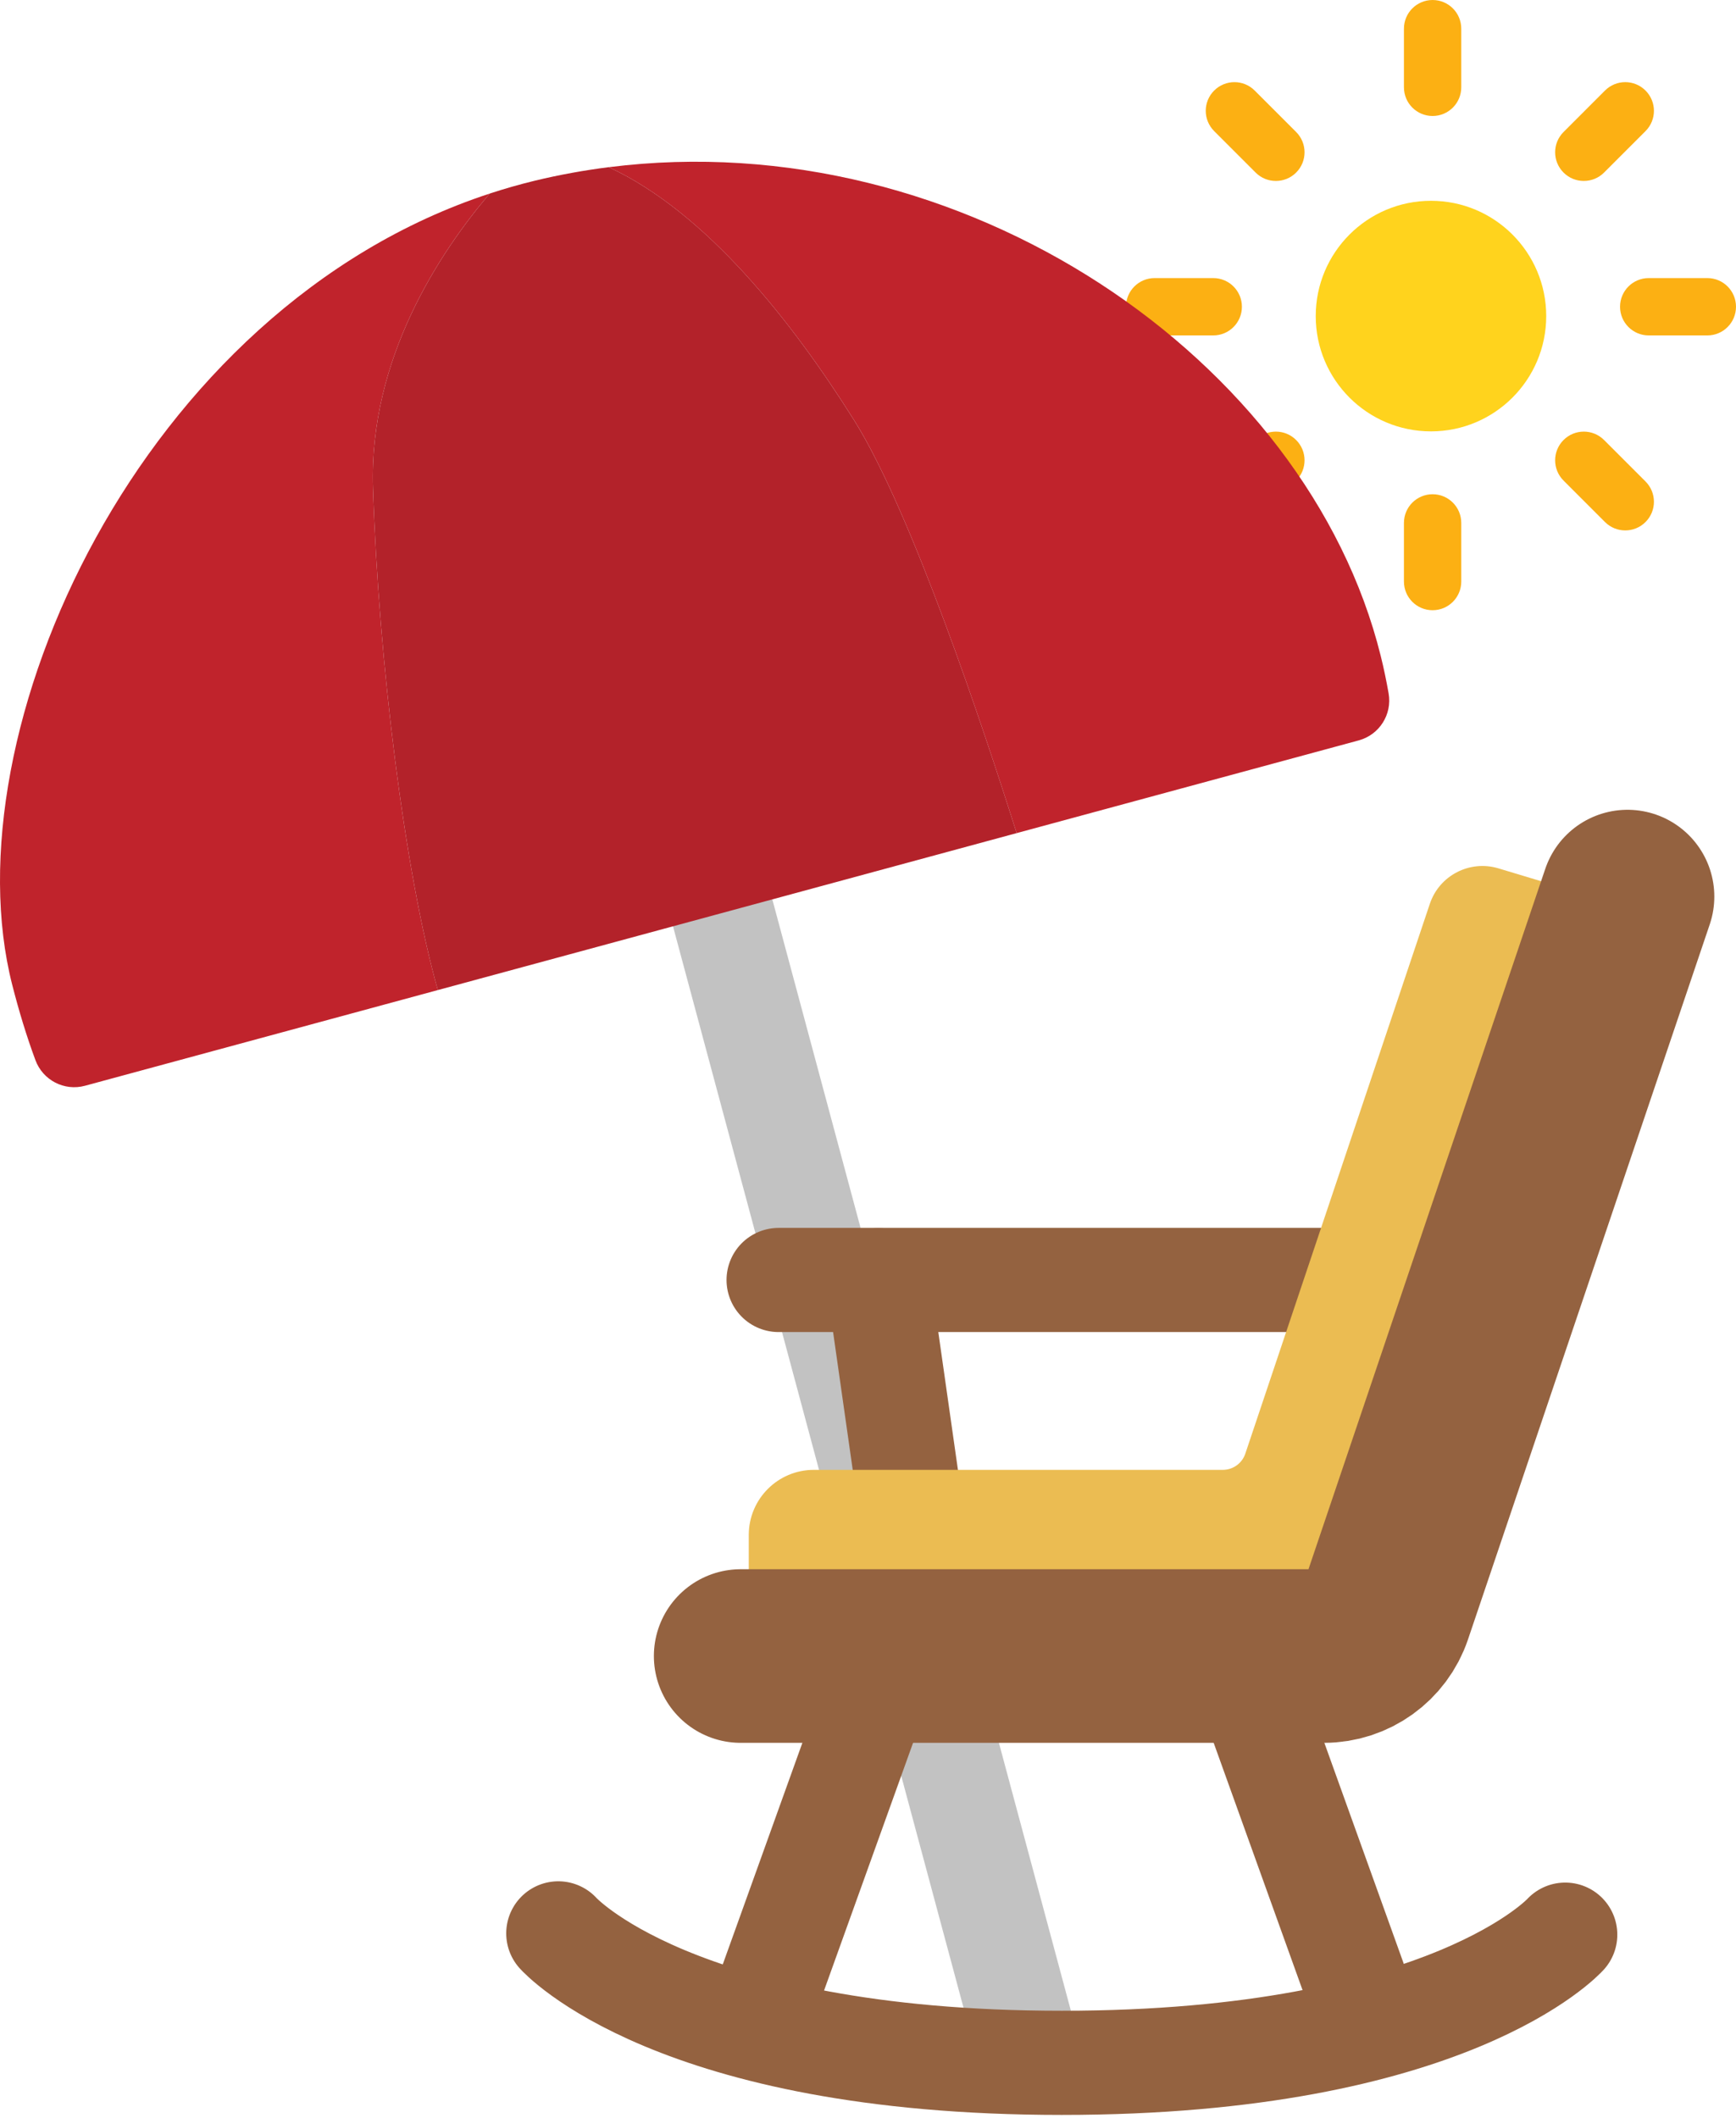 <svg width="100" height="122" viewBox="0 0 100 122" fill="none" xmlns="http://www.w3.org/2000/svg">
<g id="ICON" clip-path="url(#clip0_336_1836)">
<path id="Vector" d="M82.43 24.848C86.096 24.848 89.068 21.875 89.068 18.207C89.068 14.54 86.096 11.566 82.43 11.566C78.763 11.566 75.791 14.54 75.791 18.207C75.791 21.875 78.763 24.848 82.43 24.848Z" fill="#FFD31D"/>
<path id="Vector_2" d="M82.523 6.681C81.611 6.681 80.872 5.942 80.872 5.029V1.652C80.872 0.739 81.611 0 82.523 0C83.435 0 84.174 0.739 84.174 1.652V5.029C84.174 5.942 83.435 6.681 82.523 6.681Z" fill="#FCB013"/>
<path id="Vector_3" d="M82.523 35.15C81.611 35.15 80.872 34.411 80.872 33.499V30.121C80.872 29.208 81.611 28.469 82.523 28.469C83.435 28.469 84.174 29.208 84.174 30.121V33.499C84.174 34.411 83.435 35.15 82.523 35.15Z" fill="#FCB013"/>
<path id="Vector_4" d="M98.349 19.321H94.972C94.06 19.321 93.321 18.582 93.321 17.669C93.321 16.757 94.06 16.018 94.972 16.018H98.349C99.261 16.018 100 16.757 100 17.669C100 18.582 99.261 19.321 98.349 19.321Z" fill="#FCB013"/>
<path id="Vector_5" d="M69.887 19.321H66.511C65.598 19.321 64.86 18.582 64.86 17.669C64.86 16.757 65.598 16.018 66.511 16.018H69.887C70.8 16.018 71.538 16.757 71.538 17.669C71.538 18.582 70.8 19.321 69.887 19.321Z" fill="#FCB013"/>
<path id="Vector_6" d="M93.62 30.553C93.196 30.553 92.775 30.392 92.453 30.07L90.065 27.681C89.42 27.036 89.42 25.992 90.065 25.346C90.711 24.7 91.755 24.7 92.4 25.346L94.788 27.734C95.434 28.38 95.434 29.424 94.788 30.07C94.466 30.392 94.043 30.553 93.622 30.553H93.62Z" fill="#FCB013"/>
<path id="Vector_7" d="M73.494 10.423C73.071 10.423 72.65 10.262 72.328 9.94L69.94 7.551C69.294 6.905 69.294 5.861 69.94 5.216C70.586 4.572 71.629 4.57 72.275 5.216L74.663 7.604C75.308 8.25 75.308 9.294 74.663 9.94C74.341 10.262 73.918 10.423 73.496 10.423H73.494Z" fill="#FCB013"/>
<path id="Vector_8" d="M71.106 30.553C70.683 30.553 70.262 30.392 69.94 30.07C69.294 29.424 69.294 28.38 69.94 27.734L72.328 25.346C72.974 24.7 74.017 24.7 74.663 25.346C75.308 25.992 75.308 27.036 74.663 27.681L72.275 30.07C71.953 30.392 71.53 30.553 71.109 30.553H71.106Z" fill="#FCB013"/>
<path id="Vector_9" d="M91.232 10.423C90.808 10.423 90.387 10.262 90.065 9.94C89.42 9.294 89.42 8.25 90.065 7.605L92.453 5.216C93.099 4.57 94.142 4.57 94.788 5.216C95.434 5.862 95.434 6.906 94.788 7.552L92.4 9.94C92.079 10.262 91.655 10.423 91.234 10.423H91.232Z" fill="#FCB013"/>
<path id="Vector_10" d="M58.843 119.634C57.535 119.634 56.339 118.762 55.983 117.438L37.952 50.323C37.526 48.741 38.464 47.115 40.043 46.689C41.624 46.263 43.25 47.202 43.676 48.781L61.707 115.897C62.133 117.479 61.195 119.105 59.616 119.531C59.358 119.601 59.099 119.632 58.845 119.632L58.843 119.634Z" fill="#C2C2C2"/>
<path id="Vector_11" d="M28.21 11.149C8.084 17.741 -2.995 42.234 0.707 56.739C1.086 58.22 1.522 59.666 2.041 61.066C2.468 62.222 3.704 62.864 4.894 62.542L25.221 57.03C23.317 50.294 21.806 38.075 21.486 28.103C21.247 20.647 25.367 14.487 28.21 11.149Z" fill="#C0232C"/>
<path id="Vector_12" d="M79.989 39.942C79.862 39.22 79.714 38.5 79.534 37.78C75.291 20.666 55.424 7.052 35.068 9.631C40.678 12.231 45.64 18.54 49.201 24.208C52.495 29.454 56.642 41.912 58.562 47.989L78.27 42.647C79.455 42.325 80.201 41.154 79.989 39.942Z" fill="#C0232C"/>
<path id="Vector_13" d="M35.069 9.629C33.652 9.809 32.234 10.065 30.818 10.406C29.933 10.62 29.063 10.87 28.21 11.149C25.367 14.489 21.247 20.647 21.486 28.103C21.806 38.075 23.318 50.294 25.221 57.03L58.562 47.989C56.642 41.912 52.495 29.454 49.201 24.209C45.64 18.54 40.68 12.232 35.069 9.631V9.629Z" fill="#B3222A"/>
<path id="Vector_14" d="M44.851 73.729H76.437" stroke="#946240" stroke-width="6" stroke-miterlimit="10" stroke-linecap="round"/>
<path id="Vector_15" d="M50.594 73.742L52.306 85.759" stroke="#946240" stroke-width="6" stroke-miterlimit="10" stroke-linecap="round"/>
<path id="Vector_16" d="M32.16 111.365C32.16 111.365 38.794 118.823 61.161 118.823C83.528 118.823 90.163 111.439 90.163 111.439" stroke="#946240" stroke-width="6" stroke-miterlimit="10" stroke-linecap="round"/>
<path id="Vector_17" d="M50.797 96.525L44.311 114.573" stroke="#946240" stroke-width="6" stroke-miterlimit="10" stroke-linecap="round"/>
<path id="Vector_18" d="M71.523 96.002L78.01 114.05" stroke="#946240" stroke-width="6" stroke-miterlimit="10" stroke-linecap="round"/>
<path id="Vector_19" d="M43.132 92.984V88.417C43.132 86.346 44.81 84.666 46.881 84.666H70.438C71.026 84.666 71.549 84.289 71.735 83.732L82.364 52.061C82.912 50.427 84.661 49.522 86.312 50.018L90.836 51.38L77.186 92.936L43.13 92.984H43.132Z" fill="#EBBC52"/>
<path id="Vector_20" d="M93.751 51.645L79.826 92.832C79.309 94.361 77.876 95.39 76.263 95.39H42.666" stroke="#946240" stroke-width="10" stroke-miterlimit="10" stroke-linecap="round"/>
</g>
<defs>
<clipPath id="clip0_336_1836">
<rect width="100" height="122" fill="white"/>
</clipPath>
</defs>
</svg>
